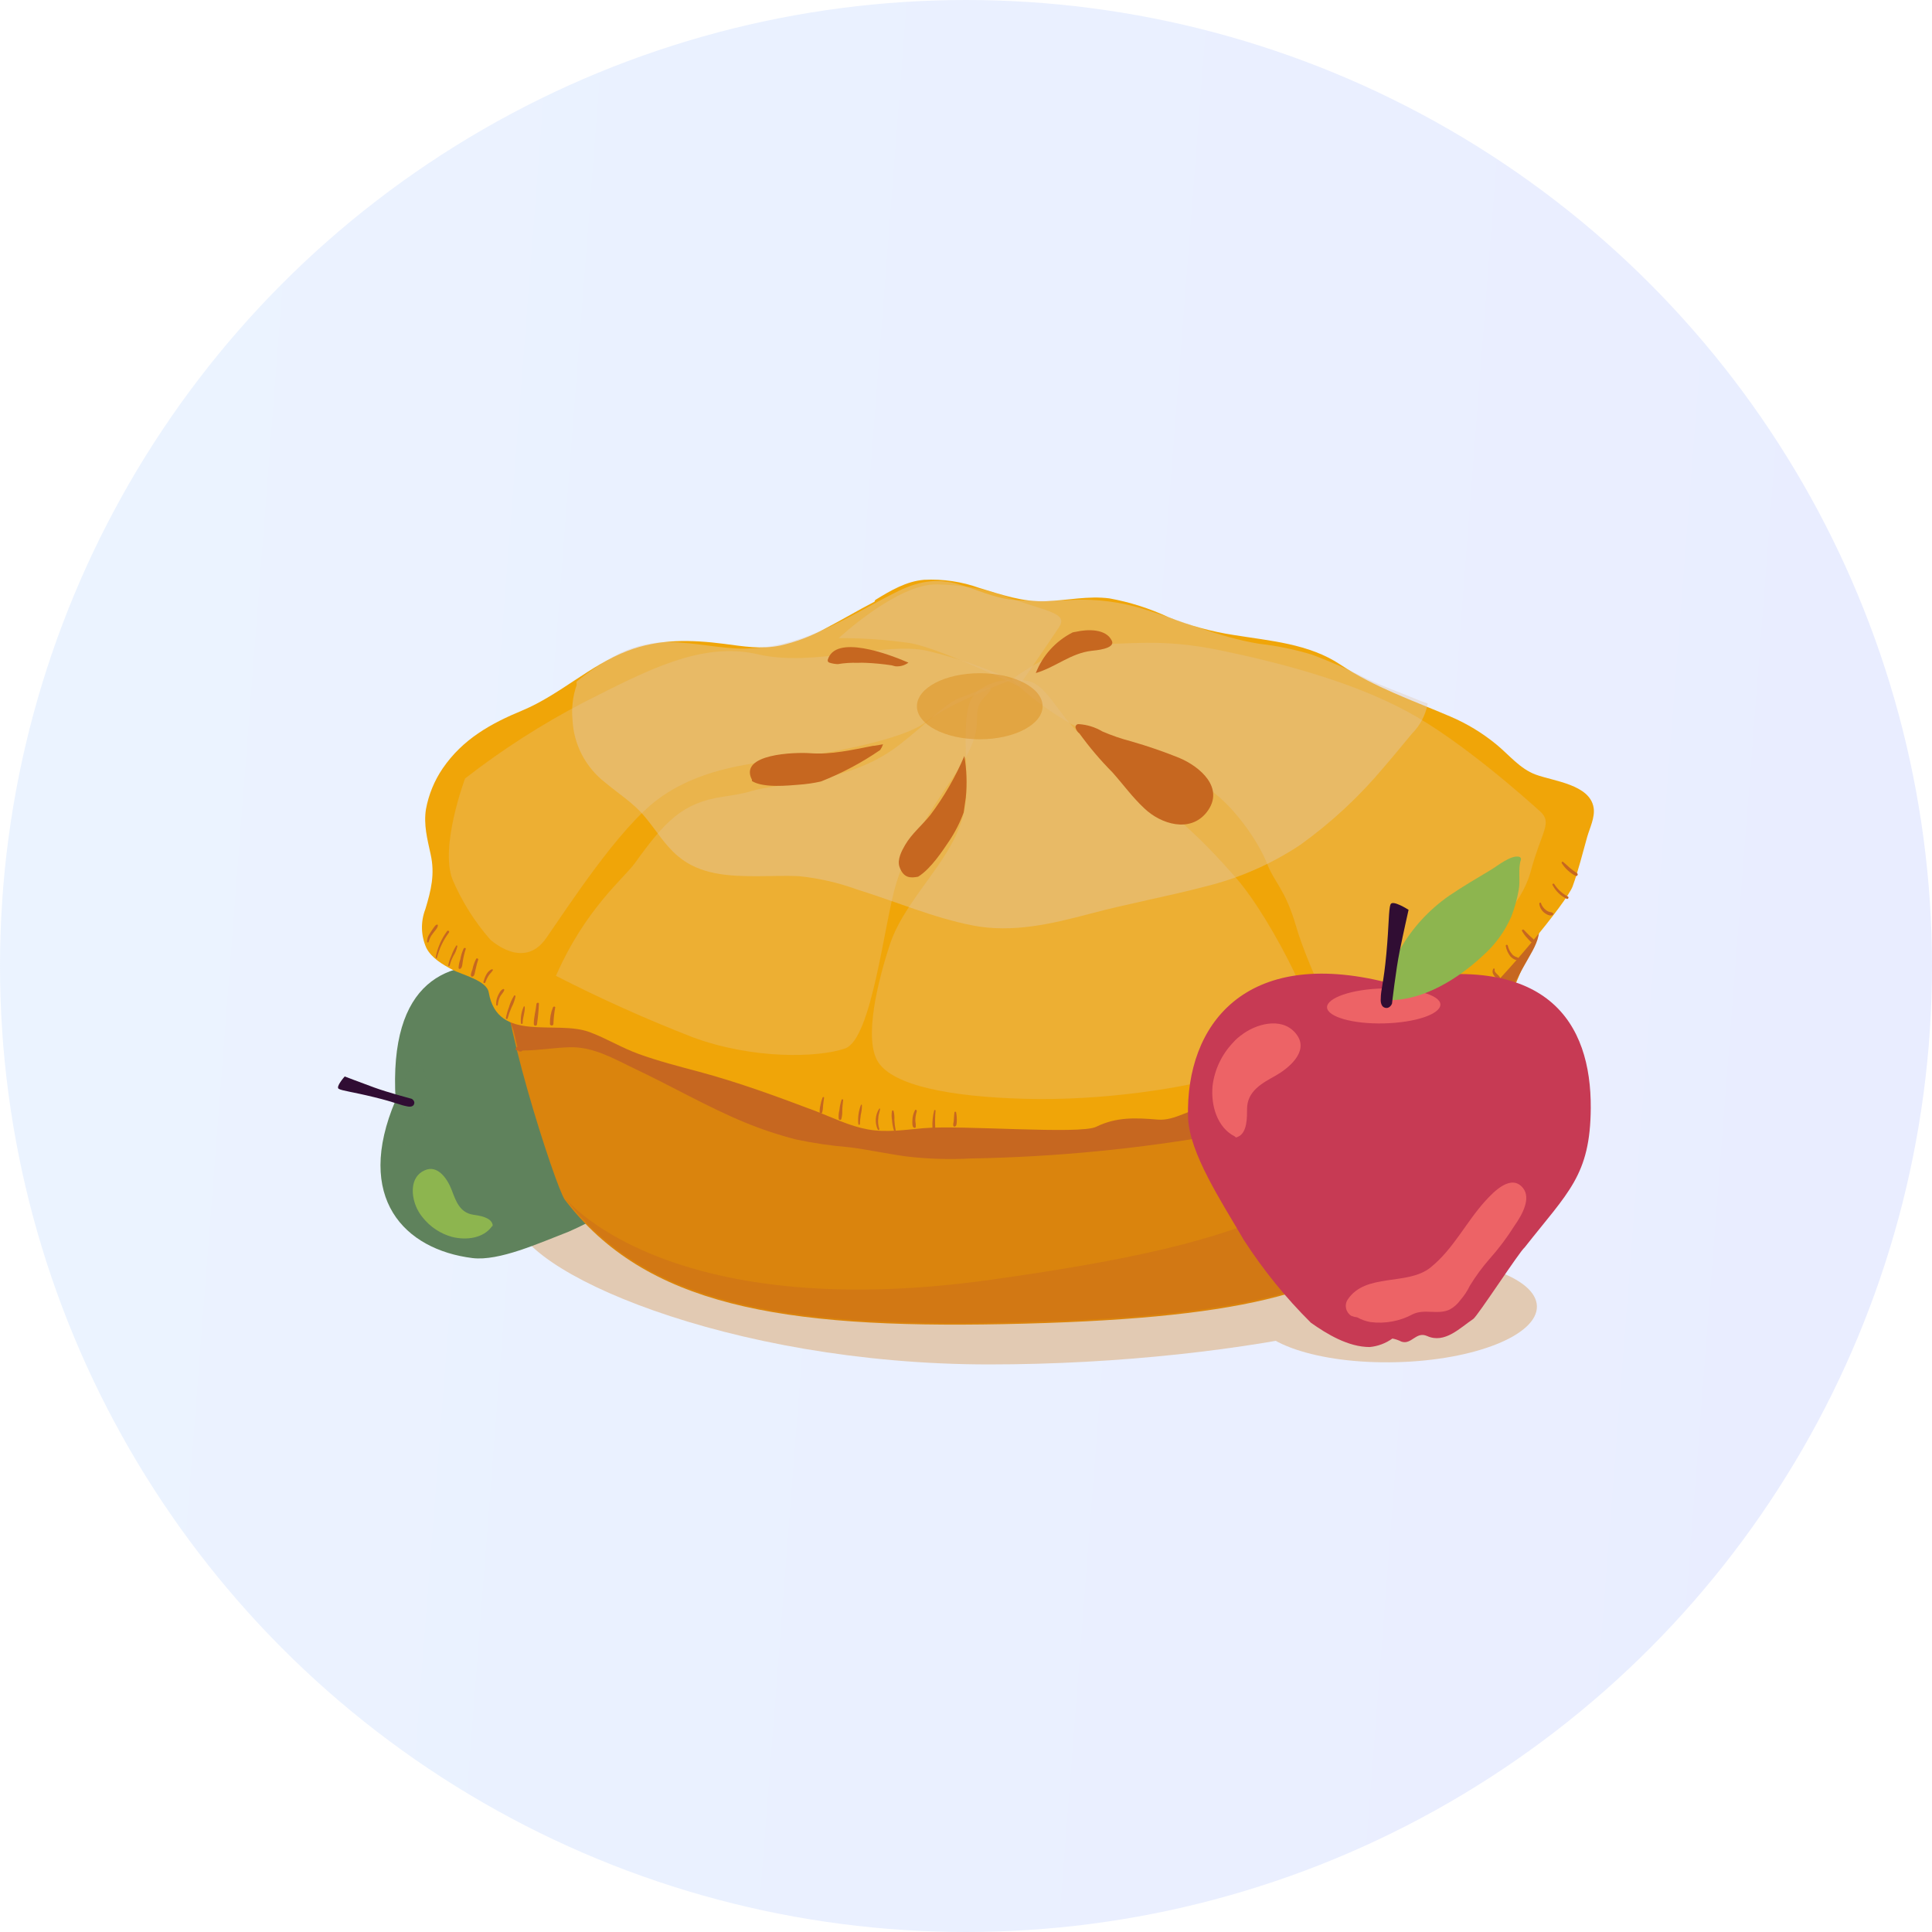 <svg width="40" height="40" viewBox="0 0 40 40" fill="none" xmlns="http://www.w3.org/2000/svg">
<g id="Ellipse">
<circle id="Ellipse 151" opacity="0.2" cx="20" cy="20" r="20" fill="url(#paint0_linear_430_13)"/>
<g id="Vector">
<g id="Layer 2">
<g id="OBJECTS">
<path id="Vector_2" fill-rule="evenodd" clip-rule="evenodd" d="M30.983 25.898C30.983 27.019 25.885 28.249 20.478 28.249C15.071 28.249 10.65 26.3 10.65 25.178C10.65 24.057 15.788 23.868 21.194 23.868C26.599 23.868 30.983 24.776 30.983 25.898Z" fill="#E2CAB3"/>
<path id="Vector_3" fill-rule="evenodd" clip-rule="evenodd" d="M31.82 27.043C31.835 27.642 30.533 28.162 28.91 28.203C27.287 28.244 25.958 27.792 25.943 27.192C25.928 26.591 27.23 26.073 28.853 26.032C30.476 25.991 31.805 26.442 31.82 27.043Z" fill="#E2CAB3"/>
<path id="Vector_4" fill-rule="evenodd" clip-rule="evenodd" d="M8.191 22.779C7.326 24.809 8.379 25.872 9.781 26.047C10.333 26.115 11.162 25.736 11.775 25.5C12.274 25.28 12.748 25.008 13.188 24.689C13.397 24.477 13.643 24.188 13.692 23.868C13.699 23.744 13.672 23.621 13.615 23.511C13.63 23.465 13.653 23.421 13.682 23.382C13.757 23.245 13.556 23.14 13.656 22.987C13.816 22.742 13.605 22.478 13.502 22.261C13.467 22.191 12.576 21.407 12.535 21.332C11.792 20.554 11.591 20.187 10.569 20.027C9.286 19.825 8.042 20.288 8.191 22.779Z" fill="#5F825C"/>
<g id="Vector_5" style="mix-blend-mode:multiply" opacity="0.4">
<path fill-rule="evenodd" clip-rule="evenodd" d="M8.655 22.029C8.801 22.047 8.873 22.44 8.813 22.91C8.752 23.381 8.586 23.742 8.438 23.724C8.29 23.706 8.221 23.314 8.281 22.843C8.34 22.373 8.5 22.01 8.655 22.029Z" fill="#5F825C"/>
</g>
<path id="Vector_6" fill-rule="evenodd" clip-rule="evenodd" d="M8.793 24.23C8.48 24.367 8.509 24.768 8.636 25.028C8.639 25.032 8.641 25.037 8.643 25.041C8.673 25.101 8.71 25.157 8.753 25.208C8.907 25.402 9.119 25.543 9.36 25.609C9.661 25.684 10.006 25.634 10.18 25.397C10.184 25.39 10.191 25.384 10.199 25.382V25.352C10.161 25.199 9.923 25.169 9.796 25.149C9.52 25.107 9.438 24.866 9.354 24.643C9.27 24.421 9.069 24.105 8.793 24.23Z" fill="#8DB54F"/>
<g id="Vector_7" style="mix-blend-mode:multiply" opacity="0.4">
<path fill-rule="evenodd" clip-rule="evenodd" d="M11.63 21.216C11.375 21.353 11.612 21.662 11.735 21.808C12.011 22.147 12.39 22.391 12.62 22.776C12.851 23.162 12.55 23.76 12.919 24.085C12.937 24.101 12.957 24.113 12.98 24.121C13.002 24.129 13.026 24.132 13.05 24.13C13.074 24.129 13.097 24.122 13.118 24.112C13.14 24.102 13.159 24.087 13.174 24.069C13.19 24.043 13.203 24.015 13.21 23.986C13.255 23.929 13.29 23.865 13.314 23.797C13.376 23.583 13.368 23.355 13.29 23.146C13.232 22.958 13.362 22.776 13.306 22.589C13.28 22.519 13.238 22.456 13.184 22.404C13.127 22.339 13.062 22.282 12.991 22.233C12.857 22.123 12.733 22.002 12.622 21.87C12.488 21.713 12.341 21.567 12.183 21.435C12.015 21.277 11.799 21.124 11.63 21.216Z" fill="#5F825C"/>
</g>
<path id="Vector_8" fill-rule="evenodd" clip-rule="evenodd" d="M8.426 22.905C8.288 22.882 8.201 22.827 7.755 22.718C7.309 22.608 7.082 22.584 7.013 22.543C6.944 22.502 7.137 22.287 7.137 22.287C7.137 22.287 7.471 22.414 7.746 22.515C8.021 22.616 8.524 22.75 8.524 22.75C8.524 22.75 8.603 22.794 8.571 22.865C8.539 22.937 8.426 22.905 8.426 22.905Z" fill="#300D33"/>
<path id="Vector_9" fill-rule="evenodd" clip-rule="evenodd" d="M31.859 18.951C31.485 19.037 31.168 19.261 30.779 19.28C30.364 19.301 29.95 19.13 29.546 19.052C28.666 18.882 27.765 18.788 26.876 18.691C25.08 18.494 23.261 18.409 21.459 18.204C19.656 17.999 17.868 17.765 16.064 17.773C15.195 17.775 14.328 17.85 13.471 17.997C12.765 18.119 12.047 18.261 11.456 18.681C11.001 19.013 10.658 19.473 10.473 20.001C10.232 20.644 11.502 24.58 11.694 24.839C13.362 27.027 16.163 27.506 20.772 27.415C25.698 27.316 27.601 26.773 28.996 25.553C29.746 24.898 30.377 23.213 30.49 22.883C30.682 22.302 30.895 21.729 31.094 21.15C31.22 20.783 31.351 20.421 31.508 20.067C31.675 19.734 31.813 19.388 31.922 19.033C31.926 19.023 31.926 19.013 31.925 19.003C31.923 18.993 31.919 18.983 31.912 18.975C31.906 18.967 31.898 18.961 31.889 18.956C31.879 18.952 31.869 18.95 31.859 18.951Z" fill="#DA840D"/>
<path id="Vector_10" fill-rule="evenodd" clip-rule="evenodd" d="M31.113 19.22C30.485 19.658 29.58 19.676 28.844 19.819C27.026 20.175 25.214 20.42 23.359 20.376C21.544 20.335 19.728 20.123 17.92 19.975C16.072 19.825 14.22 19.717 12.366 19.8C11.957 19.815 11.551 19.878 11.156 19.989C10.955 20.046 10.654 20.126 10.553 20.331C10.528 20.384 10.514 20.442 10.513 20.5V20.51C10.422 20.814 10.528 21.068 10.633 21.337C10.658 21.451 10.685 21.564 10.712 21.678C10.665 21.678 10.658 21.749 10.712 21.75H10.727C10.733 21.757 10.74 21.762 10.748 21.766C10.755 21.769 10.764 21.771 10.773 21.771C10.781 21.771 10.79 21.769 10.797 21.766C10.805 21.762 10.812 21.757 10.818 21.75C11.144 21.75 11.467 21.69 11.795 21.682C12.286 21.669 12.703 21.917 13.133 22.123C13.904 22.486 14.632 22.912 15.412 23.235C15.76 23.379 16.118 23.498 16.484 23.592C16.848 23.669 17.217 23.723 17.589 23.753C17.984 23.804 18.375 23.89 18.768 23.943C19.209 23.995 19.654 24.009 20.097 23.985C21.857 23.955 23.613 23.783 25.345 23.473C26.92 23.18 28.494 22.739 29.866 21.898C30.408 21.572 30.867 21.126 31.208 20.596C31.366 20.351 31.5 20.087 31.646 19.836C31.754 19.648 31.884 19.425 31.864 19.208C31.833 18.735 31.306 19.087 31.113 19.22Z" fill="#C66720"/>
<path id="Vector_11" opacity="0.4" fill-rule="evenodd" clip-rule="evenodd" d="M20.522 26.495C13.685 27.453 11.638 24.727 11.701 24.808C13.369 26.996 16.172 27.475 20.779 27.383C25.704 27.286 27.706 26.71 29.102 25.49C29.809 24.87 30.592 22.585 30.748 22.14C27.327 24.928 26.351 25.675 20.522 26.495Z" fill="#C66720"/>
<path id="Vector_12" fill-rule="evenodd" clip-rule="evenodd" d="M32.994 16.721C32.915 16.241 32.166 16.174 31.795 16.037C31.468 15.917 31.243 15.627 30.976 15.409C30.689 15.174 30.369 14.98 30.026 14.834C29.246 14.5 28.464 14.233 27.753 13.761C27.098 13.325 26.294 13.269 25.543 13.147C25.078 13.075 24.624 12.951 24.188 12.776C23.801 12.596 23.392 12.466 22.971 12.389C22.537 12.332 22.091 12.43 21.657 12.448C21.177 12.467 20.735 12.311 20.283 12.175C19.915 12.042 19.523 11.984 19.131 12.004C18.767 12.034 18.441 12.225 18.134 12.414C18.126 12.418 18.12 12.424 18.115 12.432C18.111 12.439 18.108 12.448 18.108 12.456C17.761 12.636 17.428 12.835 17.08 13.016C16.79 13.174 16.478 13.292 16.155 13.365C15.758 13.447 15.386 13.381 14.992 13.33C14.301 13.242 13.648 13.225 12.993 13.475C12.214 13.774 11.594 14.381 10.822 14.706C10.158 14.98 9.579 15.304 9.165 15.91C8.992 16.164 8.875 16.451 8.819 16.753C8.768 17.077 8.847 17.371 8.916 17.688C9.007 18.099 8.926 18.427 8.807 18.822C8.706 19.083 8.713 19.372 8.828 19.628C8.935 19.836 9.165 19.97 9.365 20.076C9.565 20.183 10.076 20.298 10.119 20.547C10.301 21.603 11.5 21.108 12.206 21.368C12.553 21.497 12.873 21.695 13.225 21.822C13.63 21.968 14.054 22.078 14.468 22.188C15.297 22.41 16.095 22.705 16.901 23.009C17.256 23.146 17.591 23.315 17.971 23.384C18.351 23.452 18.743 23.391 19.119 23.358C19.899 23.288 22.367 23.494 22.695 23.329C23.119 23.122 23.512 23.142 23.971 23.18C24.329 23.21 24.638 22.947 24.997 22.919C25.41 22.878 25.817 22.794 26.211 22.666C26.563 22.531 26.921 22.414 27.284 22.316C27.699 22.224 28.061 21.927 28.479 21.871C29.293 21.76 29.889 21.309 30.519 20.785C31.091 20.31 32.443 18.674 32.56 18.35C32.678 18.026 32.765 17.666 32.86 17.331C32.913 17.144 33.027 16.921 32.994 16.721Z" fill="#F0A508"/>
<g id="Group" opacity="0.5">
<path id="Vector_13" opacity="0.5" fill-rule="evenodd" clip-rule="evenodd" d="M20.233 14.31C20.119 14.459 19.981 14.5 19.993 15.427C20.006 16.355 20.095 16.705 19.735 17.408C19.374 18.111 18.675 18.793 18.428 19.542C18.181 20.29 17.869 21.518 18.185 21.995C18.502 22.473 19.653 22.708 21.224 22.75C22.794 22.793 24.517 22.538 25.485 22.24C26.453 21.942 27.012 21.819 27.232 21.556C27.452 21.294 26.356 19.051 25.59 18.175C24.823 17.3 24.456 17.01 23.591 16.285C22.727 15.56 22.348 15.271 21.921 14.686C21.494 14.101 21.384 14.069 20.935 14.076C20.682 14.075 20.435 14.157 20.233 14.31Z" fill="#E2CAB3"/>
<path id="Vector_14" opacity="0.5" fill-rule="evenodd" clip-rule="evenodd" d="M11.51 20.204C12.119 18.813 12.923 18.179 13.148 17.865C13.768 16.999 14.136 16.62 14.957 16.497C15.779 16.374 15.329 16.378 16.263 16.248C17.196 16.118 17.98 15.917 18.611 15.427C19.242 14.938 19.568 14.556 19.903 14.437C20.239 14.318 20.757 14.053 20.39 14.428C20.022 14.802 20.512 14.944 19.822 15.961C19.131 16.977 18.803 17.502 18.557 18.286C18.311 19.07 18.057 21.515 17.495 21.708C16.933 21.901 15.591 21.935 14.346 21.477C13.379 21.101 12.432 20.676 11.51 20.204Z" fill="#E2CAB3"/>
<path id="Vector_15" opacity="0.5" fill-rule="evenodd" clip-rule="evenodd" d="M28.347 20.829C28.347 20.829 29.501 20.472 30.164 19.901C30.827 19.331 31.49 18.799 31.7 18.015C31.91 17.231 32.148 17.036 31.891 16.803C31.634 16.571 30.26 15.336 29.128 14.727C27.997 14.118 26.559 13.734 25.28 13.467C24.002 13.2 23.323 13.356 22.656 13.33C21.989 13.304 20.933 14.066 20.948 14.075C21.317 14.426 21.728 14.732 22.171 14.987C22.771 15.299 24.169 15.827 24.851 16.218C25.533 16.609 26.075 17.473 26.232 17.878C26.39 18.283 26.61 18.409 26.836 19.184C27.061 19.96 27.685 21.209 27.685 21.209L28.347 20.829Z" fill="#E2CAB3"/>
<path id="Vector_16" opacity="0.5" fill-rule="evenodd" clip-rule="evenodd" d="M9.629 16.117C9.629 16.117 9.096 17.535 9.372 18.218C9.564 18.665 9.825 19.081 10.146 19.449C10.146 19.449 10.836 20.102 11.307 19.425C11.778 18.748 12.799 17.167 13.61 16.557C14.42 15.947 15.43 15.816 16.179 15.727C16.927 15.638 18.685 15.338 19.172 14.946C19.658 14.553 20.948 14.075 20.948 14.075C20.39 13.821 19.808 13.621 19.212 13.477C18.308 13.272 16.864 13.82 15.691 13.546C14.518 13.273 13.375 13.89 12.076 14.546C11.214 14.995 10.395 15.521 9.629 16.117Z" fill="#E2CAB3"/>
<path id="Vector_17" opacity="0.5" fill-rule="evenodd" clip-rule="evenodd" d="M17.363 13.213C17.363 13.213 18.578 12.079 19.402 12.099C20.445 12.127 20.783 12.354 21.282 12.51C21.85 12.685 22.076 12.755 21.93 12.98C21.783 13.206 21.093 14.211 21.093 14.211C21.093 14.211 19.435 13.406 18.828 13.313C18.343 13.243 17.853 13.209 17.363 13.213Z" fill="#E2CAB3"/>
</g>
<path id="Vector_18" opacity="0.4" fill-rule="evenodd" clip-rule="evenodd" d="M29.304 14.468C28.976 14.332 28.648 14.218 28.326 14.066C27.949 13.875 27.562 13.704 27.166 13.555C26.808 13.446 26.442 13.371 26.07 13.329C25.231 13.192 24.46 12.849 23.655 12.603C23.193 12.462 22.71 12.4 22.228 12.419C21.808 12.447 21.387 12.447 20.967 12.419C20.552 12.376 20.188 12.186 19.785 12.08C19.294 11.952 18.887 12.08 18.452 12.311C17.809 12.641 17.169 13.043 16.473 13.254C16.101 13.374 15.712 13.433 15.321 13.429C14.906 13.415 14.511 13.333 14.104 13.306C13.655 13.258 13.202 13.34 12.799 13.541C12.493 13.702 12.204 13.893 11.938 14.113C11.937 14.137 11.937 14.161 11.938 14.185C11.858 14.418 11.829 14.665 11.854 14.909C11.866 15.158 11.932 15.402 12.047 15.624C12.163 15.846 12.325 16.041 12.522 16.196C12.81 16.437 13.111 16.621 13.351 16.91C13.591 17.198 13.765 17.5 14.042 17.731C14.492 18.111 15.09 18.141 15.656 18.141C15.955 18.141 16.252 18.126 16.549 18.141C16.956 18.183 17.357 18.275 17.742 18.415C18.537 18.661 19.318 19.001 20.14 19.161C20.961 19.321 21.776 19.128 22.575 18.916C23.373 18.704 24.16 18.562 24.942 18.357C25.649 18.185 26.32 17.892 26.924 17.49C27.569 17.026 28.152 16.483 28.66 15.874C28.855 15.65 29.04 15.418 29.232 15.191C29.403 15.02 29.517 14.801 29.559 14.564C29.473 14.537 29.387 14.505 29.304 14.468Z" fill="#E2CAB3"/>
<path id="Vector_19" fill-rule="evenodd" clip-rule="evenodd" d="M18.283 15.408C18.22 15.422 18.156 15.433 18.097 15.441H18.078C17.644 15.524 17.214 15.628 16.768 15.594C16.467 15.572 15.29 15.604 15.567 16.141C15.57 16.151 15.57 16.161 15.567 16.17C15.81 16.323 16.35 16.26 16.533 16.247C16.689 16.236 16.844 16.214 16.996 16.18C17.429 16.009 17.841 15.791 18.224 15.527C18.249 15.49 18.269 15.45 18.283 15.408Z" fill="#C66720"/>
<path id="Vector_20" fill-rule="evenodd" clip-rule="evenodd" d="M19.996 16.511C20.024 16.224 20.014 15.935 19.966 15.652C19.781 16.086 19.545 16.496 19.261 16.874C19.096 17.081 18.876 17.26 18.742 17.49C18.67 17.613 18.571 17.796 18.623 17.947C18.706 18.183 18.852 18.182 19.009 18.151C19.276 17.986 19.522 17.604 19.655 17.407C19.777 17.224 19.877 17.027 19.952 16.821C19.967 16.718 19.981 16.616 19.996 16.511Z" fill="#C66720"/>
<path id="Vector_21" fill-rule="evenodd" clip-rule="evenodd" d="M24.412 15.69C24.088 15.559 23.757 15.446 23.421 15.349C23.216 15.296 23.016 15.227 22.822 15.143C22.673 15.054 22.505 15.003 22.332 14.992C22.321 14.992 22.311 14.994 22.301 14.998C22.292 15.003 22.284 15.009 22.278 15.018C22.272 15.027 22.268 15.037 22.267 15.047C22.266 15.057 22.268 15.068 22.272 15.077C22.286 15.121 22.313 15.159 22.35 15.187C22.555 15.472 22.784 15.741 23.032 15.991C23.254 16.24 23.446 16.508 23.695 16.739C24.032 17.06 24.641 17.256 24.986 16.813C25.367 16.319 24.848 15.872 24.412 15.69Z" fill="#C66720"/>
<path id="Vector_22" fill-rule="evenodd" clip-rule="evenodd" d="M23.019 13.266C22.902 13.016 22.521 13.023 22.268 13.082C22.247 13.084 22.227 13.088 22.207 13.094C21.857 13.272 21.586 13.571 21.445 13.935C21.859 13.813 22.164 13.525 22.602 13.474C22.673 13.466 23.099 13.434 23.019 13.266Z" fill="#C66720"/>
<path id="Vector_23" fill-rule="evenodd" clip-rule="evenodd" d="M17.174 13.72C17.23 13.738 17.287 13.748 17.346 13.75C17.482 13.727 17.621 13.718 17.76 13.723C17.814 13.72 17.868 13.72 17.921 13.723C18.102 13.73 18.283 13.748 18.462 13.775L18.532 13.794C18.63 13.805 18.729 13.778 18.808 13.719C18.404 13.543 17.289 13.124 17.137 13.664C17.135 13.677 17.137 13.689 17.144 13.7C17.151 13.71 17.162 13.717 17.174 13.72Z" fill="#C66720"/>
<path id="Vector_24" fill-rule="evenodd" clip-rule="evenodd" d="M9.599 19.64C9.566 19.711 9.543 19.786 9.53 19.863C9.509 19.92 9.497 19.98 9.494 20.041C9.494 20.045 9.496 20.048 9.498 20.051C9.501 20.054 9.504 20.057 9.507 20.059C9.511 20.06 9.514 20.061 9.518 20.061C9.522 20.061 9.526 20.06 9.53 20.058C9.571 20.035 9.572 19.965 9.579 19.922C9.592 19.829 9.613 19.737 9.643 19.648C9.654 19.628 9.611 19.614 9.599 19.64Z" fill="#C66720"/>
<path id="Vector_25" fill-rule="evenodd" clip-rule="evenodd" d="M9.858 19.852C9.823 19.92 9.797 19.992 9.782 20.067C9.771 20.107 9.739 20.169 9.752 20.204C9.753 20.208 9.755 20.212 9.758 20.215C9.761 20.218 9.765 20.221 9.77 20.221C9.822 20.221 9.828 20.153 9.836 20.116C9.855 20.035 9.872 19.952 9.9 19.873C9.909 19.849 9.872 19.828 9.858 19.852Z" fill="#C66720"/>
<path id="Vector_26" fill-rule="evenodd" clip-rule="evenodd" d="M11.107 20.785C11.094 20.922 11.05 21.059 11.052 21.203C11.052 21.245 11.117 21.251 11.118 21.203C11.139 21.062 11.152 20.921 11.158 20.778C11.156 20.751 11.11 20.758 11.107 20.785Z" fill="#C66720"/>
<path id="Vector_27" fill-rule="evenodd" clip-rule="evenodd" d="M11.449 20.856C11.404 20.964 11.383 21.08 11.386 21.197C11.386 21.24 11.456 21.248 11.458 21.197C11.462 21.084 11.474 20.971 11.495 20.86C11.501 20.838 11.459 20.831 11.449 20.856Z" fill="#C66720"/>
<path id="Vector_28" fill-rule="evenodd" clip-rule="evenodd" d="M17.031 22.723C17.01 22.775 16.995 22.828 16.986 22.883C16.974 22.932 16.968 22.983 16.97 23.034C16.972 23.039 16.975 23.044 16.98 23.047C16.985 23.05 16.99 23.052 16.996 23.052C17.002 23.052 17.008 23.05 17.012 23.047C17.017 23.044 17.021 23.039 17.022 23.034C17.034 22.989 17.04 22.943 17.04 22.897C17.049 22.839 17.051 22.782 17.062 22.724C17.065 22.712 17.038 22.708 17.031 22.723Z" fill="#C66720"/>
<path id="Vector_29" fill-rule="evenodd" clip-rule="evenodd" d="M17.423 22.771C17.401 22.84 17.386 22.911 17.379 22.983C17.363 23.043 17.358 23.106 17.365 23.168C17.367 23.173 17.371 23.178 17.375 23.181C17.38 23.184 17.386 23.186 17.392 23.186C17.398 23.186 17.403 23.184 17.408 23.181C17.413 23.178 17.416 23.173 17.419 23.168C17.433 23.114 17.44 23.058 17.438 23.002C17.438 22.926 17.45 22.849 17.457 22.774C17.457 22.77 17.455 22.766 17.452 22.764C17.449 22.761 17.445 22.76 17.441 22.759C17.437 22.759 17.433 22.76 17.43 22.762C17.427 22.764 17.424 22.767 17.423 22.771Z" fill="#C66720"/>
<path id="Vector_30" fill-rule="evenodd" clip-rule="evenodd" d="M18.982 23.005C18.982 22.983 18.956 22.964 18.945 22.984C18.909 23.052 18.89 23.127 18.89 23.203C18.89 23.241 18.88 23.34 18.928 23.349C18.931 23.351 18.935 23.351 18.938 23.351C18.941 23.351 18.945 23.35 18.947 23.349C18.95 23.347 18.953 23.345 18.955 23.343C18.957 23.34 18.959 23.338 18.96 23.334C18.962 23.292 18.959 23.249 18.951 23.207C18.95 23.139 18.961 23.07 18.982 23.005Z" fill="#C66720"/>
<path id="Vector_31" fill-rule="evenodd" clip-rule="evenodd" d="M19.37 22.991C19.369 22.988 19.367 22.985 19.365 22.984C19.362 22.982 19.359 22.981 19.356 22.981C19.353 22.981 19.349 22.982 19.347 22.984C19.344 22.985 19.342 22.988 19.341 22.991C19.311 23.108 19.299 23.229 19.305 23.35C19.305 23.387 19.365 23.391 19.363 23.35C19.357 23.23 19.359 23.11 19.37 22.991Z" fill="#C66720"/>
<path id="Vector_32" fill-rule="evenodd" clip-rule="evenodd" d="M19.796 23.034C19.796 23.029 19.794 23.024 19.791 23.021C19.787 23.018 19.782 23.016 19.778 23.016C19.773 23.016 19.768 23.018 19.765 23.021C19.762 23.024 19.76 23.029 19.76 23.034C19.754 23.088 19.75 23.143 19.747 23.198C19.747 23.238 19.72 23.289 19.747 23.324C19.75 23.325 19.752 23.326 19.755 23.326C19.758 23.326 19.76 23.325 19.763 23.324C19.809 23.324 19.807 23.248 19.809 23.213C19.812 23.153 19.807 23.093 19.796 23.034Z" fill="#C66720"/>
<path id="Vector_33" fill-rule="evenodd" clip-rule="evenodd" d="M27.362 22.179C27.362 22.187 27.362 22.165 27.362 22.162C27.354 22.143 27.347 22.122 27.341 22.102C27.327 22.049 27.325 21.991 27.308 21.938C27.308 21.923 27.278 21.915 27.273 21.938C27.269 21.961 27.273 22.262 27.359 22.211C27.362 22.21 27.365 22.208 27.367 22.205C27.369 22.202 27.37 22.199 27.37 22.196C27.37 22.192 27.37 22.189 27.368 22.186C27.367 22.183 27.365 22.18 27.362 22.179Z" fill="#C66720"/>
<path id="Vector_34" fill-rule="evenodd" clip-rule="evenodd" d="M27.854 22.056C27.826 21.972 27.793 21.89 27.754 21.811C27.752 21.805 27.748 21.801 27.743 21.798C27.738 21.795 27.732 21.795 27.726 21.797C27.72 21.798 27.715 21.802 27.713 21.808C27.71 21.813 27.709 21.819 27.711 21.825C27.732 21.913 27.759 22 27.791 22.084C27.807 22.125 27.87 22.097 27.854 22.056Z" fill="#C66720"/>
<path id="Vector_35" fill-rule="evenodd" clip-rule="evenodd" d="M28.326 21.814C28.278 21.745 28.245 21.667 28.23 21.585C28.229 21.58 28.226 21.576 28.222 21.572C28.218 21.569 28.213 21.567 28.208 21.567C28.203 21.567 28.197 21.569 28.193 21.572C28.189 21.576 28.186 21.58 28.185 21.585C28.179 21.683 28.208 21.78 28.268 21.859C28.294 21.902 28.353 21.853 28.326 21.814Z" fill="#C66720"/>
<path id="Vector_36" fill-rule="evenodd" clip-rule="evenodd" d="M28.914 21.747C28.868 21.708 28.83 21.66 28.802 21.607C28.775 21.553 28.759 21.495 28.755 21.435C28.756 21.431 28.755 21.428 28.753 21.425C28.752 21.422 28.749 21.42 28.746 21.419C28.743 21.417 28.74 21.416 28.737 21.417C28.733 21.417 28.73 21.419 28.728 21.421C28.606 21.506 28.789 21.725 28.856 21.789C28.891 21.827 28.949 21.781 28.914 21.747Z" fill="#C66720"/>
<path id="Vector_37" fill-rule="evenodd" clip-rule="evenodd" d="M29.58 21.435C29.507 21.312 29.426 21.194 29.338 21.082C29.329 21.065 29.297 21.071 29.304 21.093C29.347 21.23 29.468 21.327 29.528 21.459C29.543 21.496 29.595 21.472 29.58 21.435Z" fill="#C66720"/>
<path id="Vector_38" fill-rule="evenodd" clip-rule="evenodd" d="M30.13 21.012C30.117 20.986 30.084 20.971 30.062 20.955L29.953 20.875C29.925 20.855 29.896 20.836 29.867 20.816C29.838 20.797 29.837 20.808 29.824 20.801C29.812 20.794 29.813 20.801 29.817 20.801C29.822 20.801 29.824 20.823 29.834 20.833C29.858 20.858 29.884 20.882 29.911 20.904C29.946 20.934 29.982 20.961 30.018 20.989C30.054 21.016 30.073 21.039 30.105 21.039C30.108 21.039 30.112 21.039 30.115 21.037C30.118 21.036 30.121 21.034 30.123 21.031C30.126 21.029 30.127 21.026 30.128 21.022C30.13 21.019 30.13 21.015 30.13 21.012Z" fill="#C66720"/>
<path id="Vector_39" fill-rule="evenodd" clip-rule="evenodd" d="M30.598 20.67C30.595 20.662 30.591 20.655 30.584 20.649C30.578 20.644 30.57 20.64 30.562 20.639C30.536 20.627 30.513 20.611 30.492 20.592C30.443 20.55 30.401 20.5 30.367 20.446C30.352 20.422 30.316 20.446 30.327 20.472C30.357 20.537 30.399 20.596 30.453 20.644C30.486 20.674 30.548 20.725 30.591 20.696C30.595 20.693 30.598 20.689 30.599 20.684C30.6 20.679 30.6 20.674 30.598 20.67Z" fill="#C66720"/>
<path id="Vector_40" fill-rule="evenodd" clip-rule="evenodd" d="M32.157 18.911C32.151 18.904 32.143 18.898 32.134 18.893C32.126 18.889 32.116 18.887 32.106 18.886C32.076 18.881 32.046 18.869 32.021 18.852C31.966 18.815 31.924 18.76 31.903 18.698C31.903 18.677 31.867 18.689 31.869 18.709C31.877 18.782 31.914 18.85 31.972 18.897C32.012 18.93 32.11 18.983 32.156 18.936C32.159 18.932 32.161 18.928 32.161 18.924C32.161 18.919 32.16 18.915 32.157 18.911Z" fill="#C66720"/>
<path id="Vector_41" fill-rule="evenodd" clip-rule="evenodd" d="M32.462 18.562C32.346 18.502 32.248 18.413 32.178 18.302C32.166 18.282 32.13 18.302 32.142 18.32C32.206 18.446 32.309 18.548 32.438 18.61C32.465 18.621 32.49 18.575 32.462 18.562Z" fill="#C66720"/>
<path id="Vector_42" fill-rule="evenodd" clip-rule="evenodd" d="M32.652 18.079C32.599 18.045 32.548 18.008 32.5 17.967C32.453 17.925 32.409 17.883 32.362 17.844C32.344 17.831 32.32 17.857 32.336 17.874C32.407 17.985 32.507 18.075 32.626 18.136C32.633 18.137 32.64 18.137 32.647 18.133C32.654 18.13 32.659 18.125 32.662 18.118C32.665 18.112 32.666 18.104 32.664 18.097C32.662 18.09 32.658 18.084 32.652 18.079Z" fill="#C66720"/>
<path id="Vector_43" fill-rule="evenodd" clip-rule="evenodd" d="M9.256 19.279C9.136 19.441 9.056 19.628 9.02 19.826C9.02 19.843 9.043 19.844 9.047 19.826C9.095 19.638 9.179 19.462 9.296 19.306C9.313 19.28 9.273 19.253 9.256 19.279Z" fill="#C66720"/>
<path id="Vector_44" fill-rule="evenodd" clip-rule="evenodd" d="M9.041 19.143C9.01 19.157 8.998 19.183 8.977 19.21C8.956 19.238 8.921 19.29 8.896 19.332C8.86 19.381 8.842 19.439 8.842 19.499C8.842 19.52 8.874 19.515 8.875 19.499C8.891 19.437 8.92 19.379 8.961 19.329C8.994 19.279 9.059 19.221 9.066 19.161C9.066 19.158 9.065 19.155 9.064 19.152C9.063 19.15 9.061 19.147 9.058 19.145C9.056 19.144 9.053 19.143 9.05 19.142C9.047 19.142 9.044 19.142 9.041 19.143Z" fill="#C66720"/>
<path id="Vector_45" fill-rule="evenodd" clip-rule="evenodd" d="M9.44 19.588C9.401 19.65 9.369 19.716 9.346 19.785C9.315 19.849 9.293 19.918 9.28 19.988C9.28 20.005 9.306 20.011 9.31 19.988C9.328 19.92 9.353 19.855 9.386 19.793C9.426 19.731 9.454 19.662 9.469 19.59C9.469 19.586 9.468 19.582 9.465 19.579C9.462 19.576 9.459 19.575 9.455 19.575C9.451 19.574 9.447 19.576 9.444 19.578C9.442 19.581 9.44 19.584 9.44 19.588Z" fill="#C66720"/>
<path id="Vector_46" fill-rule="evenodd" clip-rule="evenodd" d="M10.188 20.067C10.085 20.098 10.036 20.234 10.009 20.328C10.008 20.333 10.008 20.338 10.011 20.342C10.013 20.347 10.017 20.35 10.022 20.352C10.027 20.353 10.032 20.353 10.037 20.352C10.041 20.35 10.045 20.346 10.047 20.342C10.064 20.294 10.086 20.248 10.112 20.205C10.139 20.164 10.176 20.13 10.204 20.089C10.209 20.081 10.201 20.067 10.188 20.067Z" fill="#C66720"/>
<path id="Vector_47" fill-rule="evenodd" clip-rule="evenodd" d="M10.418 20.477C10.364 20.496 10.335 20.563 10.31 20.614C10.282 20.673 10.269 20.738 10.273 20.803C10.273 20.825 10.306 20.829 10.307 20.803C10.312 20.748 10.326 20.695 10.349 20.645C10.371 20.592 10.425 20.551 10.44 20.498C10.441 20.495 10.441 20.491 10.44 20.488C10.439 20.485 10.438 20.482 10.435 20.48C10.433 20.478 10.43 20.477 10.427 20.476C10.424 20.476 10.421 20.476 10.418 20.477Z" fill="#C66720"/>
<path id="Vector_48" fill-rule="evenodd" clip-rule="evenodd" d="M10.64 20.621C10.596 20.691 10.562 20.767 10.54 20.846C10.511 20.921 10.489 20.998 10.474 21.076C10.473 21.081 10.474 21.086 10.476 21.09C10.479 21.094 10.483 21.097 10.488 21.098C10.493 21.099 10.498 21.098 10.502 21.096C10.506 21.093 10.509 21.089 10.51 21.084C10.531 21.008 10.557 20.934 10.589 20.861C10.628 20.789 10.656 20.711 10.672 20.63C10.672 20.628 10.672 20.626 10.672 20.624C10.672 20.622 10.671 20.62 10.67 20.618C10.669 20.616 10.668 20.614 10.666 20.613C10.665 20.611 10.663 20.61 10.661 20.61C10.659 20.609 10.656 20.609 10.654 20.609C10.652 20.609 10.65 20.61 10.648 20.611C10.646 20.612 10.644 20.613 10.643 20.615C10.642 20.617 10.64 20.619 10.64 20.621Z" fill="#C66720"/>
<path id="Vector_49" fill-rule="evenodd" clip-rule="evenodd" d="M10.843 20.841C10.795 20.948 10.775 21.065 10.785 21.181C10.785 21.205 10.821 21.207 10.821 21.181C10.821 21.068 10.872 20.956 10.865 20.844C10.864 20.841 10.863 20.84 10.861 20.838C10.859 20.837 10.857 20.836 10.855 20.835C10.853 20.835 10.85 20.836 10.848 20.837C10.846 20.837 10.844 20.839 10.843 20.841Z" fill="#C66720"/>
<path id="Vector_50" fill-rule="evenodd" clip-rule="evenodd" d="M17.825 22.876C17.776 23.003 17.757 23.139 17.771 23.274C17.771 23.292 17.803 23.291 17.804 23.274C17.804 23.209 17.814 23.138 17.822 23.079C17.838 23.014 17.846 22.947 17.845 22.88C17.845 22.867 17.829 22.868 17.825 22.876Z" fill="#C66720"/>
<path id="Vector_51" fill-rule="evenodd" clip-rule="evenodd" d="M18.185 23.139C18.185 23.076 18.216 23.02 18.221 22.957C18.221 22.955 18.219 22.953 18.217 22.952C18.215 22.95 18.213 22.95 18.211 22.95C18.209 22.95 18.206 22.95 18.205 22.952C18.203 22.953 18.201 22.955 18.201 22.957C18.16 23.021 18.137 23.094 18.132 23.169C18.128 23.244 18.142 23.319 18.174 23.388C18.184 23.408 18.212 23.388 18.205 23.374C18.18 23.298 18.173 23.218 18.185 23.139Z" fill="#C66720"/>
<path id="Vector_52" fill-rule="evenodd" clip-rule="evenodd" d="M18.517 23.185C18.521 23.123 18.516 23.06 18.5 22.999C18.499 22.996 18.497 22.994 18.494 22.992C18.491 22.991 18.488 22.99 18.484 22.99C18.481 22.99 18.478 22.991 18.475 22.992C18.472 22.994 18.47 22.996 18.468 22.999C18.457 23.061 18.457 23.125 18.468 23.187C18.473 23.258 18.485 23.329 18.506 23.397C18.506 23.421 18.549 23.415 18.543 23.397C18.529 23.327 18.52 23.256 18.517 23.185Z" fill="#C66720"/>
<path id="Vector_53" fill-rule="evenodd" clip-rule="evenodd" d="M30.946 20.067C30.946 20.052 30.925 20.044 30.918 20.056C30.907 20.074 30.901 20.094 30.901 20.115C30.901 20.136 30.907 20.157 30.918 20.175C30.941 20.217 30.994 20.28 31.047 20.273C31.051 20.272 31.055 20.27 31.057 20.266C31.059 20.263 31.06 20.258 31.059 20.254C31.046 20.18 30.928 20.15 30.946 20.067Z" fill="#C66720"/>
<path id="Vector_54" fill-rule="evenodd" clip-rule="evenodd" d="M31.445 19.847C31.431 19.825 31.419 19.822 31.394 19.814C31.36 19.803 31.329 19.783 31.307 19.756C31.262 19.705 31.232 19.643 31.217 19.577C31.216 19.574 31.215 19.572 31.214 19.57C31.212 19.567 31.21 19.565 31.208 19.564C31.206 19.562 31.203 19.561 31.2 19.561C31.198 19.56 31.195 19.56 31.192 19.561C31.189 19.561 31.187 19.562 31.184 19.564C31.182 19.565 31.18 19.567 31.179 19.57C31.177 19.572 31.176 19.575 31.175 19.577C31.175 19.58 31.175 19.583 31.175 19.585C31.188 19.661 31.219 19.732 31.265 19.793C31.3 19.836 31.391 19.905 31.446 19.867C31.448 19.864 31.449 19.86 31.449 19.857C31.448 19.853 31.447 19.849 31.445 19.847Z" fill="#C66720"/>
<path id="Vector_55" fill-rule="evenodd" clip-rule="evenodd" d="M31.679 19.383C31.637 19.34 31.591 19.298 31.551 19.253C31.534 19.234 31.5 19.253 31.512 19.276C31.543 19.331 31.581 19.382 31.625 19.428C31.663 19.466 31.704 19.528 31.764 19.532C31.766 19.532 31.769 19.532 31.772 19.531C31.775 19.53 31.777 19.528 31.779 19.526C31.781 19.524 31.783 19.521 31.784 19.519C31.785 19.516 31.785 19.513 31.784 19.51C31.776 19.457 31.721 19.421 31.679 19.383Z" fill="#C66720"/>
<path id="Vector_56" opacity="0.4" fill-rule="evenodd" clip-rule="evenodd" d="M21.586 14.622C21.586 14.998 21.004 15.306 20.285 15.306C19.565 15.306 18.984 15.001 18.984 14.622C18.984 14.243 19.565 13.938 20.285 13.938C21.004 13.938 21.586 14.245 21.586 14.622Z" fill="#DA840D"/>
<path id="Vector_57" fill-rule="evenodd" clip-rule="evenodd" d="M28.71 20.34C25.776 19.603 24.548 21.221 24.597 23.125C24.616 23.869 25.301 24.895 25.751 25.671C26.151 26.29 26.616 26.865 27.141 27.386C27.472 27.62 27.914 27.889 28.358 27.889C28.527 27.873 28.69 27.812 28.828 27.713C28.893 27.725 28.956 27.747 29.015 27.777C29.225 27.848 29.317 27.558 29.547 27.661C29.913 27.826 30.229 27.49 30.503 27.307C30.591 27.248 31.469 25.899 31.565 25.828C32.469 24.678 32.925 24.338 32.935 22.942C32.946 21.197 32.06 19.633 28.71 20.34Z" fill="#C73A54"/>
<g id="Vector_58" style="mix-blend-mode:multiply">
<path fill-rule="evenodd" clip-rule="evenodd" d="M29.822 20.797C29.822 20.997 29.305 21.172 28.657 21.188C28.01 21.205 27.481 21.052 27.475 20.856C27.47 20.66 27.992 20.477 28.64 20.465C29.287 20.453 29.816 20.598 29.822 20.797Z" fill="#ED6366"/>
</g>
<path id="Vector_59" fill-rule="evenodd" clip-rule="evenodd" d="M26.862 21.443C26.604 21.056 26.075 21.169 25.747 21.396L25.731 21.409C25.655 21.46 25.586 21.52 25.526 21.589C25.294 21.834 25.146 22.146 25.105 22.48C25.065 22.89 25.204 23.346 25.562 23.527C25.572 23.533 25.581 23.541 25.586 23.551C25.599 23.548 25.613 23.544 25.626 23.538C25.827 23.456 25.818 23.128 25.819 22.961C25.819 22.59 26.13 22.426 26.414 22.268C26.675 22.119 27.088 21.784 26.862 21.443Z" fill="#ED6366"/>
<g id="Vector_60" style="mix-blend-mode:multiply">
<path fill-rule="evenodd" clip-rule="evenodd" d="M31.536 24.602C31.293 24.292 30.928 24.671 30.754 24.862C30.349 25.307 30.096 25.855 29.619 26.241C29.141 26.627 28.273 26.346 27.902 26.907C27.884 26.934 27.872 26.964 27.867 26.996C27.861 27.027 27.862 27.06 27.869 27.091C27.876 27.122 27.89 27.152 27.908 27.178C27.927 27.204 27.95 27.227 27.978 27.244C28.016 27.259 28.057 27.269 28.098 27.274C28.184 27.321 28.277 27.355 28.374 27.372C28.677 27.411 28.985 27.354 29.253 27.208C29.496 27.093 29.77 27.227 30.012 27.114C30.102 27.065 30.178 26.998 30.237 26.915C30.315 26.826 30.38 26.727 30.431 26.621C30.552 26.422 30.691 26.233 30.845 26.058C31.032 25.847 31.202 25.622 31.352 25.383C31.532 25.128 31.694 24.808 31.536 24.602Z" fill="#ED6366"/>
</g>
<path id="Vector_61" fill-rule="evenodd" clip-rule="evenodd" d="M31.459 17.741C31.296 17.687 30.996 17.933 30.869 18.008C30.579 18.181 30.285 18.354 30.006 18.543C29.582 18.837 29.23 19.223 28.978 19.67C28.873 19.861 28.802 20.068 28.769 20.283C28.727 20.396 28.705 20.515 28.706 20.636C28.705 20.644 28.706 20.653 28.709 20.661C28.711 20.669 28.715 20.676 28.721 20.683C28.726 20.689 28.733 20.695 28.741 20.699C28.748 20.703 28.757 20.705 28.765 20.706C29.472 20.714 30.196 20.256 30.691 19.795C30.95 19.568 31.155 19.288 31.291 18.974C31.359 18.797 31.41 18.613 31.443 18.427C31.482 18.227 31.424 17.985 31.489 17.8C31.492 17.788 31.491 17.776 31.486 17.765C31.48 17.754 31.47 17.746 31.459 17.741Z" fill="#8DB54F"/>
<path id="Vector_62" fill-rule="evenodd" clip-rule="evenodd" d="M28.587 20.681C28.587 20.485 28.646 20.364 28.703 19.748C28.76 19.133 28.748 18.825 28.79 18.724C28.831 18.622 29.163 18.837 29.163 18.837C29.163 18.837 29.056 19.309 28.978 19.696C28.899 20.083 28.82 20.779 28.82 20.779C28.82 20.779 28.777 20.893 28.674 20.864C28.57 20.835 28.587 20.681 28.587 20.681Z" fill="#300D33"/>
</g>
</g>
</g>
</g>
<defs>
<linearGradient id="paint0_linear_430_13" x1="40" y1="40" x2="-13.312" y2="35.875" gradientUnits="userSpaceOnUse">
<stop stop-color="#92A3FD"/>
<stop offset="1" stop-color="#9DCEFF"/>
</linearGradient>
</defs>
</svg>
